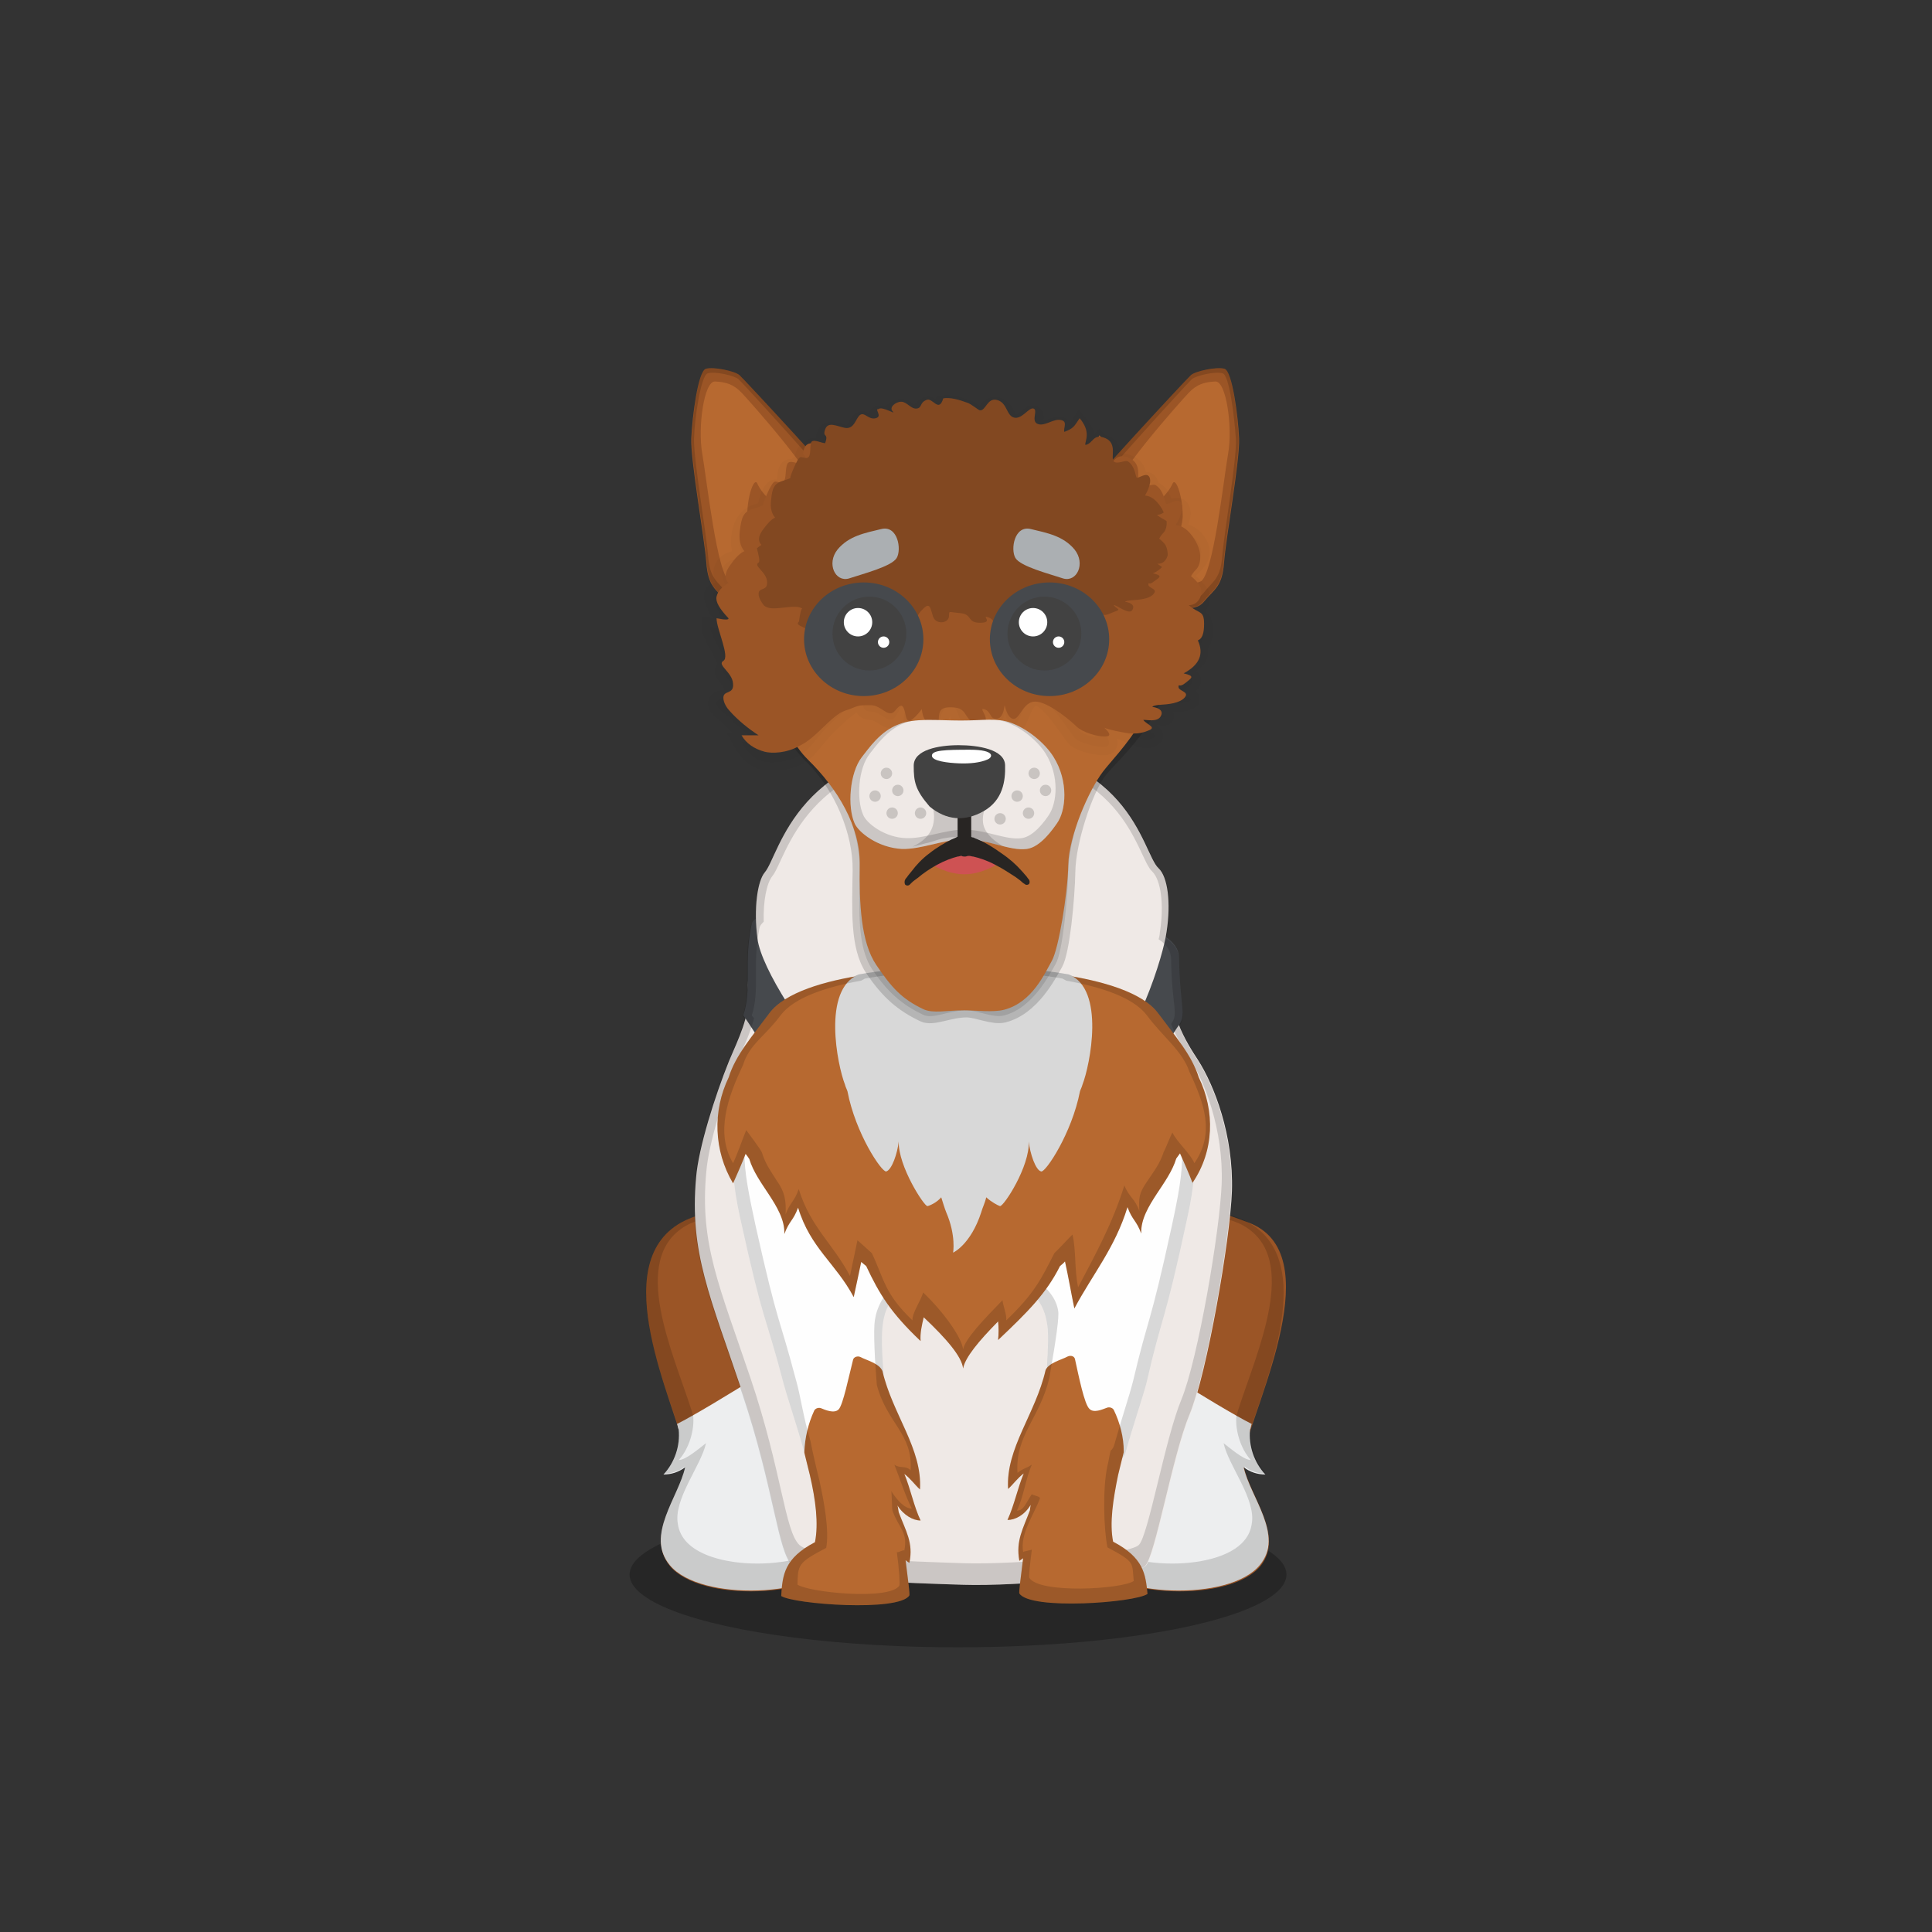 ﻿<?xml version="1.0" encoding="utf-8"?><!DOCTYPE svg PUBLIC "-//W3C//DTD SVG 1.1//EN" "http://www.w3.org/Graphics/SVG/1.1/DTD/svg11.dtd"><svg x="0" y="0" width="340px" height="340px" viewBox="0, 0, 340, 340" preserveAspectRatio="xMidYMid" font-size="0" id="a" enable-background="new 0 0 340 340" xmlns="http://www.w3.org/2000/svg" xmlns:xlink="http://www.w3.org/1999/xlink" xmlns:xml="http://www.w3.org/XML/1998/namespace" version="1.1"><rect x="0" y="0" width="340" height="340" fill="#333333" stroke="none"/><g id="b" fill="#000"><g id="c"><g transform="translate(0, 0) translate(0, 224)" id="d"><ellipse cx="168.6" cy="53.1" rx="57.8" ry="12.8" fill-opacity="0.25" id="e" /></g><g id="f"><g transform="translate(112.2, 105.3) translate(22, 133)" id="g" /><g transform="translate(121.7, 275.3) scale(1.412) translate(-121.7, -275.3) translate(104.5, 105.9) translate(11, 124)" id="h"><path d="M5.5 31.6 C4 25 -4.5 8.1 4.9 2.8 C11.3 -0.8 29.6 0.5 37.7 7.3 C45.8 14.2 46.2 40.5 24.1 25 C20 22.1 30.1 37 24.8 45 C21.8 49.6 7.3 50.2 3.5 45.6 C-0.1 41.2 6.3 35.3 5.5 31.6 z" id="i" fill="#9B5526" /><path d="M5.4 33.3 C4.6 33.9 3.7 34.2 2.7 34.2 C4.1 32.7 4.8 30.6 4.6 28.6 C4.5 28.4 4.5 28.2 4.4 27.9 C8.2 26 22.2 17.3 25.8 14.2 C25.8 17.2 29.4 22.5 28.2 26.7 C26.7 31.5 30 36.9 24.8 44.9 C21.8 49.5 7.3 50.1 3.5 45.5 C0.4 41.8 4.6 37 5.4 33.3 z" id="j" fill="#EDEEEF" /><path d="M4.9 2.8 C11.3 -0.8 29.6 0.5 37.7 7.3 C45.3 13.8 46.1 37.3 28 27.4 C27.1 31.8 29.5 36.8 25.4 43.8 C25.2 44.2 25 44.6 24.8 44.9 C21.8 49.5 7.3 50.1 3.5 45.5 C2.9 44.8 2.6 44.1 2.5 43.3 C1.8 40 4.8 36.2 5.4 33.2 C4.6 33.8 3.7 34.1 2.7 34.1 C4.1 32.6 4.8 30.5 4.6 28.5 C4.5 28.3 4.5 28.1 4.4 27.8 C1.8 20.1 -3.1 7.3 4.9 2.8 z M5.5 3.2 C-1.6 7.3 3.9 19 6.2 26.2 C6.3 26.5 6.3 26.7 6.4 26.8 C6.6 28.6 5.9 31 4.6 32.4 C5.5 32.4 7.2 30.9 8 30.3 C7.4 33.1 3.9 37.3 4.5 40.4 C4.6 41.1 4.9 41.8 5.4 42.4 C8.8 46.6 21.7 46.1 24.4 41.8 C24.6 41.5 24.8 41.1 25 40.8 C28.6 34.3 25.9 29.2 26.7 25.2 C42.9 34.2 44.1 14.1 37.4 8.2 C30.2 2 11.2 -0.1 5.5 3.2 z" opacity="0.15" id="k" /></g><g transform="translate(218.3, 275.3) scale(1.412) translate(-218.3, -275.3) translate(116.2, 105.9) translate(86, 148) scale(-1, 1) translate(-86, -148) translate(64, 123)" id="l"><path d="M5.5 32.6 C4 26 -5.2 7.6 4.9 3.8 C30.4 -6.1 41.7 9.9 43.4 18.9 C45.8 31.2 30.5 28 24 26 C19.2 24.5 30 38 24.7 46 C21.7 50.6 7.2 51.2 3.4 46.6 C-0.1 42.2 6.3 36.3 5.5 32.6 z" id="m" fill="#9B5526" /><path d="M5.5 34.3 C4.7 34.9 3.8 35.2 2.8 35.2 C4.2 33.7 4.9 31.6 4.7 29.6 C4.6 29.4 4.6 29.2 4.5 28.9 C8.3 27 22.3 18.3 25.9 15.2 C25.9 18.2 25.3 21.7 24.1 25.9 C22.6 30.7 30.1 37.9 24.8 45.9 C21.8 50.5 7.3 51.1 3.5 46.5 C0.4 42.8 4.7 38 5.5 34.3 z" id="n" fill="#EDEEEF" /><path d="M4.9 3.8 C11.3 0.2 29.6 1.5 37.7 8.3 C45.3 14.8 46.1 38.3 28 28.4 C27.1 32.8 29.5 37.8 25.4 44.8 C25.2 45.2 25 45.6 24.8 45.9 C21.8 50.5 7.3 51.1 3.5 46.5 C2.9 45.8 2.6 45.1 2.5 44.3 C1.8 41 4.8 37.2 5.4 34.2 C4.6 34.8 3.7 35.1 2.7 35.1 C4.1 33.6 4.8 31.5 4.6 29.5 C4.5 29.3 4.5 29.1 4.4 28.8 C1.8 21.1 -3.1 8.3 4.9 3.8 z M5.5 4.2 C-1.6 8.3 3.9 20 6.2 27.2 C6.3 27.5 6.3 27.7 6.4 27.8 C6.6 29.6 5.9 32 4.6 33.4 C5.5 33.4 7.2 31.9 8 31.3 C7.4 34.1 3.9 38.3 4.5 41.4 C4.6 42.1 4.9 42.8 5.4 43.4 C8.8 47.6 21.7 47.1 24.4 42.8 C24.6 42.5 24.8 42.1 25 41.8 C28.6 35.3 25.9 30.2 26.7 26.2 C42.9 35.2 44.1 15.1 37.4 9.2 C30.2 3 11.2 0.9 5.5 4.2 z" opacity="0.15" id="o" /></g><g transform="translate(98, 60.6) translate(25, 71)" id="p"><g id="q"><path d="M69.5 24.8 C69.5 41 72.2 39.3 73.9 43.9 C75.6 48.5 82.5 57.5 83.8 70.3 C85.1 83.1 84.4 97 80.4 108.7 C76.4 120.4 79.3 141.6 69.6 144.3 C69.3 144.4 37.7 147.4 26 144.3 C13.8 141.1 19.8 128.1 14.4 110.8 C9 93.5 8.1 84.8 8.4 70.4 C8.7 56 18.7 48.8 20.5 43.9 C22.3 39 24.6 37.2 24.6 24.8 C24.6 12.4 32.6 5.4 50.1 5.9 C55.4 5.9 69.5 8.4 69.5 24.8 z" id="r" fill="#453D37" /><g id="s"><path d="M8.7 40.5 C8.6 41.2 8.6 42.1 8.7 43.4 C8.9 47.3 7 51.1 5.3 55.1 C2.8 61.3 -0.1 70.5 -0.5 75.6 C-1.7 88.9 2 96.6 7.7 113.6 C13.4 130.6 13.9 141.5 16.6 144 C19.3 146.5 37.2 147 46.6 147.3 C56 147.6 76.8 145.7 78.6 144 C80.4 142.3 83.4 124.7 86.4 117.4 C89.4 110.1 93.5 86.6 93.8 78 C94.1 68.2 90.7 59.4 87.8 54.9 C86.1 52.3 81.6 45.5 84 40 C84.2 38.6 59.2 38.8 8.7 40.5 z" id="t" fill="#EFE9E6" /><path d="M9.3 30.9 C7.8 37.9 9.4 42.3 7.8 47.1 C9.2 48.8 16.3 61 21.5 66.4 C26.2 71.1 33 77.2 37.6 80.6 C42.2 84 44.6 86.3 46.9 86.4 C49.2 86.5 56.7 80.6 59.8 78.4 C62.8 76.1 69.6 70.5 75.4 62.4 C80.6 55.2 83.7 49.8 84.4 48.9 C85.9 46.9 84.6 45.8 84.5 37 C84.4 29.2 61.8 29.3 51.2 29.5 C40.6 29.7 12.2 25.2 9.3 30.9 z" id="u" fill="#46494D" /><path d="M11.6 21.9 C10.3 23.4 9.6 28.3 10.3 33.6 C11 38.9 18.6 50.6 25.6 58.1 C32.6 65.6 44.2 74.4 47.4 74.5 C49.9 74.6 60.4 67.3 68.8 59.7 C77.2 52.1 81.8 36.2 82.3 32.4 C83.1 27.2 82.5 22.7 80.9 21.2 C77.9 18.5 76.2 -0.6 46.5 -0.6 C17.2 -0.6 14.2 18.9 11.6 21.9 z" id="v" fill="#EFE9E6" /></g><path d="M10 30 C9.9 26.2 10.6 22.9 11.6 21.8 C14.2 18.8 17.3 -0.7 46.7 -0.7 C76.3 -0.6 78 18.5 81 21.2 C82.6 22.7 83.2 27.2 82.4 32.4 C82.4 32.7 82.3 33.1 82.2 33.5 C83.6 34.5 84.5 35.7 84.5 37.2 C84.6 45.9 85.9 47.1 84.5 49 C85.5 51.5 86.9 53.7 87.7 54.9 C90.6 59.4 94 68.2 93.7 78 C93.4 86.7 89.3 110.2 86.3 117.4 C83.3 124.6 80.3 142.3 78.5 144 C76.7 145.7 55.9 147.6 46.5 147.3 C37.1 147 19.2 146.5 16.5 144 C13.8 141.5 13.3 130.6 7.6 113.6 C1.9 96.6 -1.8 89 -0.6 75.6 C-0.2 70.5 2.7 61.3 5.2 55.1 C6.3 52.6 7.4 50.1 8.1 47.7 C7.9 47.5 7.8 47.3 7.7 47.2 C9.3 42.3 7.7 37.9 9.2 31 C9.5 30.6 9.7 30.3 10 30 z M11.4 30.6 C11.1 30.9 10.9 31.1 10.7 31.5 C9.3 38.2 10.8 42.5 9.3 47.1 C9.4 47.2 9.5 47.4 9.7 47.6 C9.1 50 8 52.4 6.9 54.8 C4.5 60.8 1.7 69.6 1.3 74.6 C0.1 87.3 3.6 94.7 9.1 111 C14.6 127.3 15.1 137.9 17.7 140.3 C20.3 142.7 37.5 143.2 46.6 143.5 C55.7 143.8 75.7 142 77.4 140.3 C79.1 138.7 82 121.7 84.9 114.7 C87.8 107.7 91.7 85 92 76.6 C92.3 67.2 89 58.7 86.2 54.3 C85.4 53.1 84.1 51.1 83.1 48.6 C84.5 46.7 83.2 45.6 83.1 37.2 C83.1 35.8 82.3 34.6 80.9 33.7 C81 33.3 81.1 32.9 81.1 32.6 C81.9 27.6 81.3 23.3 79.8 21.8 C76.9 19.3 75.3 0.9 46.7 0.9 C18.4 0.9 15.4 19.7 12.9 22.6 C11.9 23.9 11.3 27 11.4 30.6 z" opacity="0.15" id="w" /></g></g><g fill-rule="evenOdd" transform="translate(125.38, 170.12) scale(1.1, 0.91) translate(-129.4, -172) translate(102.6, 85.8) translate(67, 148) scale(-1, 1) translate(-67, -148) translate(27, 86)" id="x"><g id="y"><path d="M4.2 48.6 C1.9 35.9 3.3 31.3 7.6 21.8 C17.6 33.1 28.5 36.5 40.5 38.4 C50 37 61.7 33.9 72.4 21.8 C76.7 31.3 78.1 35.9 75.8 48.6 C71.9 70.1 71.8 67 68.8 80.9 C68.1 84 66.7 88.9 65.5 94.1 C64.1 100.2 51.8 95.1 52.8 79.4 C53.1 74.8 53.2 71 52.9 69 C52.1 62.5 47.9 60.6 39.8 56.8 C31.8 60.6 27.6 62.5 26.7 69 C26.4 71 26.5 74.8 26.8 79.4 C27.8 95.1 15.5 100.2 14.1 94.1 C12.9 88.9 11.5 84 10.8 80.9 C8.2 67.1 8 70.1 4.2 48.6 z" id="z" fill="#FEFEFE" /><path d="M16.1 111.4 C16.7 107.8 16.1 103.2 15.3 98.5 C15 97 14.7 95.6 14.4 94.1 C14.4 94 14.4 94 14.4 93.9 C14.4 91.2 15 88.4 16 85.9 C16.2 85.5 16.7 85.3 17.1 85.5 C17.8 85.8 19.2 86.6 19.9 85.7 C20.7 84.8 21.6 79.4 22.2 76.1 C22.3 75.5 22.9 75.3 23.4 75.6 C24.3 76.2 26.4 76.8 26.9 78.2 C28.5 86.7 33.3 93.3 32.9 101.2 C32 100.2 31.4 99.1 30.4 98.2 C31.4 101.1 31.9 104.3 33 107.2 C31.8 107.2 30.3 106.3 29.3 104.3 C29.3 104.6 29.4 104.9 29.4 105.3 C30.5 108.9 31.7 111.2 31.1 115.1 C30.9 114.9 30.7 114.8 30.5 114.6 C30.9 118.6 31.2 121.2 31.1 121.4 C29.4 124.7 12.6 123.2 10.6 121.5 C10.9 117.7 11.2 114.5 16.1 111.4 z" id="a1" fill="#B76930" /><path d="M50.6 104.4 C49.6 106.3 48.1 107.3 46.9 107.3 C48 104.5 48.5 101.2 49.5 98.3 C48.5 99.2 47.9 100.3 47 101.3 C46.6 93.4 51.4 86.8 53 78.4 C53.5 76.9 55.6 76.3 56.5 75.7 C57 75.4 57.6 75.7 57.7 76.2 C58.4 79.5 59.3 84.9 60 85.8 C60.7 86.7 62.2 85.9 62.8 85.6 C63.2 85.4 63.7 85.6 63.9 86 C64.9 88.6 65.4 91.3 65.5 94 C65.5 94.1 65.5 94.1 65.5 94.2 C65.2 95.7 64.9 97.1 64.6 98.6 C63.7 103.3 63.2 107.9 63.8 111.5 C68.7 114.6 69 117.8 69.2 121.9 C67.2 123.5 50.4 125 48.7 121.8 C48.6 121.5 48.9 118.9 49.3 115 C49.1 115.2 48.9 115.3 48.7 115.5 C48 111.6 49.3 109.3 50.4 105.7 C50.5 105.1 50.5 104.8 50.6 104.4 z" id="b1" fill="#B76930" /><path d="M14.1 94.1 C12.9 88.9 11.5 84 10.8 80.9 C8.2 67.1 8 70.1 4.2 48.6 C1.9 35.9 3.3 31.3 7.6 21.8 C17.6 33.1 28.5 36.5 40.5 38.4 C50 37 61.7 33.9 72.4 21.8 C76.7 31.3 78.1 35.9 75.8 48.6 C71.9 70.1 71.8 67 68.8 80.9 C68.1 84 66.7 88.9 65.5 94.1 C65.2 95.7 64.9 97.1 64.6 98.6 C63.7 103.3 63.2 107.9 63.8 111.5 C68.7 114.6 69 117.8 69.2 121.9 C67.2 123.5 50.4 125 48.7 121.8 C48.6 121.5 48.9 118.9 49.3 115 C49.1 115.2 48.9 115.3 48.7 115.5 C48 111.6 49.3 109.3 50.4 105.7 C50.5 105.1 50.5 104.8 50.6 104.4 C49.6 106.3 48.1 107.3 46.9 107.3 C48 104.5 48.5 101.2 49.5 98.3 C48.5 99.2 47.9 100.3 47 101.3 C46.6 93.7 51 87.3 52.8 79.4 C53.1 74.8 53.2 71 52.9 69 C52.1 62.5 47.9 60.6 39.8 56.8 C31.8 60.6 27.6 62.5 26.7 69 C26.4 70.8 26.5 73.9 26.7 77.8 C26.8 77.9 26.8 78.1 26.9 78.2 C28.5 86.7 33.3 93.3 32.9 101.2 C32 100.2 31.4 99.1 30.4 98.2 C31.4 101.1 31.9 104.3 33 107.2 C31.8 107.2 30.3 106.3 29.3 104.3 C29.3 104.6 29.4 104.9 29.4 105.3 C30.5 108.9 31.7 111.2 31.1 115.1 C30.9 114.9 30.7 114.8 30.5 114.6 C30.9 118.6 31.2 121.2 31.1 121.4 C29.4 124.7 12.6 123.2 10.6 121.5 C10.9 117.7 11.2 114.5 16.1 111.4 C16.7 107.8 16.1 103.2 15.3 98.5 C15.1 97.4 14.9 96.4 14.7 95.4 C14.4 95 14.2 94.6 14.1 94.1 z M15.9 92.6 C16 93.1 16.2 93.5 16.5 93.8 C16.7 94.8 16.8 95.7 17 96.7 C17.8 101 17.6 109.1 17 112.5 C12.5 115.4 13.1 115.4 12.8 119 C14.7 120.6 27.9 121.5 29.5 118.4 C29.6 118.2 29.5 116.7 29.1 112.9 C29.3 113.1 30.3 113.2 30.5 113.4 C31 109.8 28.8 106.3 27.8 103 C27.8 102.6 29.1 102.4 29.1 102.2 C30.1 104 30.4 105.4 31.5 105.4 C30.4 102.7 30.1 99.2 29.1 96.5 C30.1 97.3 30.5 97.2 31.4 98.1 C31.8 90.8 27.8 87.5 26.3 79.7 C25.2 72.1 24.7 67.8 24.9 66.7 C25.7 60.7 33.1 57.4 40.5 53.9 C48.1 57.4 53.5 62.5 54.2 68.5 C54.5 70.4 54.2 76.8 53.9 81.1 C52.3 88.5 48.1 90.5 48.5 97.6 C49.3 96.6 50.2 97.3 51.1 96.5 C50.2 99.2 49.4 102.4 48.3 105 C49.5 105 50.7 103.3 51.6 101.6 C51.5 101.9 51.5 104.9 51.4 105.4 C50.4 108.8 48.9 109.5 49.5 113.1 C49.7 112.9 50.5 113.6 50.7 113.4 C50.3 117 50.2 119.6 50.3 119.9 C51.9 122.8 64.8 121.2 66.6 119.7 C66.5 115.9 66.6 115.5 62 112.6 C61.5 109.3 62.3 103.9 63.1 99.5 C63.4 98.1 64.3 93.5 64.5 92 C65.7 87.2 66.1 83.2 66.8 80.3 C69.6 67.4 69.6 70.3 73.3 50.3 C75.4 38.5 76.3 33 72.3 24.2 C62.3 35.4 49.3 39.5 40.5 40.8 C29.3 39.1 17.3 34.7 8 24.2 C4 33 4.6 38.5 6.7 50.3 C10.3 70.3 10.4 67.5 12.9 80.3 C13.5 83.2 14.8 87.8 15.9 92.6 z" opacity="0.15" id="c1" /><path d="M2.4 21.6 C3.5 17.3 6.2 13.6 8.9 9.2 C13.9 1.1 34.4 0.4 40 0.4 C45.6 0.4 66.1 1.1 71.1 9.2 C73.8 13.6 76.5 17.3 77.6 21.6 C80.2 28.1 80 35.8 76.9 42.1 C76.2 40.2 75.5 38.3 74.9 36.4 C74.7 36.7 74.5 37 74.3 37.4 C73.7 39.8 72.4 42 71.2 44.2 C69.9 46.6 68.6 49.2 68.7 51.9 C67.9 49.3 67.3 49.4 66.5 46.8 C64.5 54.7 60.5 57.5 57.6 64.1 C57 60.6 56.9 60.3 56.4 57.3 C56.1 57.6 55.9 57.8 55.6 58.1 C53.5 63.5 51.7 67.1 46.9 72.6 C47 71.1 46.7 69.5 46.4 68 C42.8 72.1 40.3 75.6 40.1 77.9 C39.8 75.8 37.6 72.6 34.5 68.8 C34.4 70 34.4 71.2 34.5 72.4 C29.7 66.9 26.8 63.4 24.6 58.1 C24.3 57.8 24 57.5 23.8 57.2 C23.2 60.5 22.9 62.8 22.3 66.3 C19.4 59.7 15.8 54.6 13.8 46.7 C13 49.3 12.4 49.2 11.6 51.8 C11.7 49.1 10.4 46.5 9.1 44.1 C7.9 41.9 6.6 39.7 6 37.3 C5.8 37 5.6 36.6 5.4 36.3 C4.7 38.2 4 40.1 3.4 42 C-0.1 35.8 -0.2 28.1 2.4 21.6 z" id="d1" fill="#B76930" /><path d="M23.2 1.7 C30 0.2 37 0.4 40 0.4 C43 0.4 50 0.2 56.8 1.7 C62.7 4.6 60.2 19.3 59 23 C58.9 23.5 58.7 23.9 58.6 24.3 C57.3 32.5 53.1 40 52.4 39.8 C51.5 39.5 50.6 36.3 50.4 34 C50.5 38.8 46.3 46.6 45.8 46.5 C45.4 46.4 44.3 45.8 43.6 44.8 C43.3 45.9 43.1 46.8 42.8 47.7 C41.2 52.2 41.7 55.5 41.7 55.5 C41.7 55.5 38.9 54 37.2 47.7 C37 46.8 36.6 45.9 36.4 44.8 C35.6 45.7 34.5 46.4 34.2 46.5 C33.6 46.6 29.4 38.8 29.6 34 C29.4 36.3 28.5 39.6 27.6 39.8 C26.9 40 22.7 32.4 21.4 24.3 C21.3 23.9 21.1 23.5 21 23 C19.8 19.3 17.3 4.5 23.2 1.7 z" id="e1" fill="#D8D8D8" /><path d="M22.5 2.1 C22.7 1.9 23 1.8 23.2 1.7 C30 0.2 37 0.4 40 0.4 C43 0.4 50 0.2 56.8 1.7 C57 1.8 57.3 1.9 57.5 2.1 C63.3 3.3 68.8 5.5 71.1 9.2 C73.8 13.6 76.5 17.3 77.6 21.6 C80.2 28.1 80 35.8 76.9 42.1 C76.2 40.2 75.5 38.3 74.9 36.4 C74.7 36.7 74.5 37 74.3 37.4 C73.7 39.8 72.4 42 71.2 44.2 C69.9 46.6 68.6 49.2 68.7 51.9 C67.9 49.3 67.3 49.4 66.5 46.8 C64.5 54.7 60.5 57.5 57.6 64.1 C57 60.6 56.9 60.3 56.4 57.3 L55.6 58.1 C53.5 63.5 51.7 67.1 46.9 72.6 C47 71.1 46.7 69.5 46.4 68 C42.8 72.1 40.3 75.6 40.1 77.9 C39.8 75.8 37.6 72.6 34.5 68.8 C34.4 70 34.4 71.2 34.5 72.4 C29.7 66.9 26.8 63.4 24.6 58.1 C24.3 57.8 24 57.5 23.8 57.2 C23.2 60.5 22.9 62.8 22.3 66.3 C19.4 59.7 15.8 54.6 13.8 46.7 C13 49.3 12.4 49.2 11.6 51.8 C11.7 49.1 10.4 46.5 9.1 44.1 C7.9 41.9 6.6 39.7 6 37.3 C5.8 37 5.6 36.6 5.4 36.3 C4.7 38.2 4 40.1 3.4 42 C-0.1 35.8 -0.2 28.1 2.4 21.6 C3.5 17.3 6.2 13.6 8.9 9.2 C11.2 5.5 16.7 3.4 22.5 2.1 z M23.6 2.9 C18.1 4.1 12.9 6.1 10.7 9.6 C8.2 13.7 5 16.5 3.9 20.5 C1.5 26.7 -0.2 32.4 3.1 38.2 C3.7 36.4 5.9 34.1 6.6 32.3 C6.8 32.5 7.8 35.7 8 36 C8.6 38.3 9.6 39.8 10.7 41.8 C12 44.1 12 44.9 11.9 47.5 C12.6 45 13.5 44.9 14.3 42.5 C16.2 49.9 19 56 21.7 62.2 C22.3 58.9 22 55.1 22.6 52 C22.8 52.2 25.2 55.3 25.5 55.6 C27.6 60.6 28.7 63.4 33.2 68.6 C33.1 67.5 33.7 65.8 33.8 64.7 C36.7 68.3 39.8 72.2 40.1 74.2 C40.3 72 43.1 67.1 46.5 63.2 C46.8 64.7 48.3 67.2 48.2 68.6 C52.7 63.4 52.7 60.7 54.7 55.6 L57 53.1 C57.5 55.9 57.6 56.7 58.2 60 C60.9 53.8 64.5 50.6 66.4 43.2 C67.1 45.7 67.7 45.6 68.5 48.1 C68.4 45.5 68.6 43.8 69.9 41.6 C71 39.5 71.7 38.4 72.3 36.1 C72.4 35.7 74.6 32.1 74.8 31.8 C75.4 33.6 76.2 36.4 76.9 38.2 C79.8 32.3 77.7 25.3 75.3 19.2 C74.3 15.2 71.8 13.7 69.3 9.6 C67.1 6.1 61.9 4.1 56.4 2.9 C56.2 2.8 56 2.6 55.8 2.5 C49.4 1.1 42.7 1 39.9 1 C37.1 1 30.6 1.1 24.2 2.5 C24 2.6 23.8 2.8 23.6 2.9 z" opacity="0.15" id="f1" /></g></g></g><g id="g1"><g transform="translate(140.7, 97.7) scale(0.8) translate(-140.7, -110.7) translate(93.1, 69.6) translate(23, 0)" id="h1"><g transform="translate(18.796, 27.5) scale(-1, 1) translate(-18.796, -27.5) translate(0.796, 0)" id="i1"><path d="M6.1 38.9 C10.1 42.5 15.4 46.7 17.9 49.8 C20.7 53.3 26 54.1 28.3 51.3 C30.6 48.5 32.3 48.1 32.7 42.7 C33.1 37.3 36.2 20.2 36 15.4 C35.8 10.6 34.5 0.6 32.8 0.1 C31.1 -0.4 26.4 0.6 25.4 1.5 C24.4 2.4 2.2 26.3 1.3 28.2 C0.3 30.1 2.1 35.2 6.1 38.9 z" id="j1" fill="#9B5526" /><path d="M6.1 38.9 C2.1 35.2 0.3 30.1 1.3 28.2 C2.2 26.3 24.4 2.4 25.4 1.5 C26.4 0.6 31.1 -0.4 32.8 0.1 C34.5 0.6 35.7 10.6 35.9 15.3 C36.1 20 33 37.3 32.6 42.7 C32.2 48.1 30.5 48.5 28.2 51.3 C25.9 54.1 20.6 53.3 17.8 49.8 C15.4 46.7 10.1 42.5 6.1 38.9 z M7.7 37.7 C11.4 41.1 16.3 45.1 18.6 48 C21.2 51.3 26.1 52.1 28.2 49.4 C30.3 46.7 31.9 46.4 32.3 41.3 C32.7 36.2 35.5 20.1 35.4 15.6 C35.3 11.1 33.9 1.6 32.4 1.1 C30.8 0.6 26.5 1.6 25.6 2.4 C24.7 3.2 4.1 25.8 3.3 27.6 C2.3 29.4 4 34.2 7.7 37.7 z" opacity="0.15" id="k1" /><path d="M8.1 28.2 C7.5 24.8 23.1 7.3 24.9 5.4 C26.7 3.5 28.4 3 30.8 2.9 C33.2 2.8 34.6 13 33.6 18.7 C32.6 24.4 30.3 45.7 27.5 46.9 C24.7 48.1 23.9 45.6 16.5 36.4 C13.2 32.2 8.8 31.5 8.1 28.2 z" id="l1" fill="#B76930" /><path d="M12.2 34 C17.3 30.7 20.4 27.8 21.5 25.3 C22.1 24 23.6 27.6 23.7 32.2 C23.8 34.2 22.7 37.6 20.4 42.4 L12.2 34 z" id="m1" fill="#9B5526" /></g></g><g transform="translate(198.7, 97.7) scale(0.8) translate(-198.7, -110.7) translate(103.8, 69.6) translate(102.4, 27) scale(-1, 1) translate(-102.4, -27) translate(83.4, 0)" id="n1"><g transform="translate(18.704, 27) scale(-1, 1) translate(-18.704, -27) translate(0.204, 0)" id="o1"><path d="M4.4 39.1 C8.4 42.7 13.1 47.2 16.8 49.8 C20.4 52.4 24.9 54.1 27.2 51.3 C29.5 48.5 31.2 48.1 31.6 42.7 C32 37.3 35.1 20.2 34.9 15.4 C34.7 10.6 33.4 0.6 31.7 0.1 C30 -0.4 25.3 0.6 24.3 1.5 C23.3 2.4 1.1 26.3 0.2 28.2 C-0.8 30.1 0.4 35.4 4.4 39.1 z" id="p1" fill="#9B5526" /><path d="M4.4 39.1 C0.4 35.4 -0.8 30.1 0.2 28.2 C1.1 26.3 23.3 2.4 24.3 1.5 C25.3 0.6 30 -0.4 31.7 0.1 C33.4 0.6 34.6 10.6 34.8 15.3 C35 20 31.9 37.2 31.5 42.6 C31.1 48 29.4 48.4 27.1 51.2 C24.8 54 20.3 52.3 16.7 49.7 C13 47.2 8.4 42.7 4.4 39.1 z M6.1 37.9 C9.8 41.3 14.1 45.5 17.5 48 C20.8 50.5 25 52.1 27.1 49.4 C29.2 46.7 30.8 46.4 31.2 41.3 C31.6 36.2 34.4 20.1 34.2 15.6 C33.9 11 32.8 1.6 31.3 1.1 C29.7 0.6 25.4 1.6 24.5 2.4 C23.5 3.3 3 25.8 2.2 27.6 C1.3 29.4 2.4 34.4 6.1 37.9 z" opacity="0.15" id="q1" /><path d="M7 28.2 C6.4 24.8 22 7.3 23.8 5.4 C25.6 3.5 27.3 3 29.7 2.9 C32.1 2.8 33.5 13 32.5 18.7 C31.5 24.4 29.2 45.7 26.4 46.9 C23.6 48.1 22.8 45.6 15.4 36.4 C12 32.2 7.7 31.5 7 28.2 z" id="r1" fill="#B76930" /><path d="M11 34 C16.1 30.7 19.2 27.8 20.3 25.3 C20.9 24 22.4 27.6 22.5 32.2 C22.6 34.2 21.5 37.6 19.2 42.4 L11 34 z" id="s1" fill="#9B5526" /></g></g><g transform="translate(96.6, 69.6) translate(28, 0)" id="t1"><g id="u1"><g opacity="0.4" transform="translate(11, 12)" id="v1"><path d="M0 27.6 C0 38.8 2 46.5 7.2 51.6 C12.4 56.7 15.8 64.8 15.7 71.6 C15.6 78.4 15.2 85 17.9 89 C20.6 93 23.1 95.2 26.9 97 C28.6 97.8 31.4 96.2 34.5 96.2 C36.4 96.2 39.2 97.6 41.1 97.1 C46.1 95.8 49 90.1 50.2 88 C51.4 85.9 52.3 76.7 52.4 71.6 C52.5 66.5 55.4 57.5 57.9 54.2 C60.4 50.9 70 43.6 70 30.2 C70 16.8 58.1 0 33.8 0.3 C9.5 0.6 0 16.4 0 27.6 z" stroke="#000000" stroke-width="2.5" opacity="0.4" id="w1" /></g><g transform="translate(11, 11)" id="x1"><path d="M0 27.6 C0 38.8 1.4 48 6.6 53.1 C11.8 58.2 15.8 64.8 15.7 71.6 C15.6 78.4 15.9 85.2 18.6 89.2 C21.3 93.2 23.1 95.2 26.9 97 C28.6 97.8 31 97.2 34.1 97.2 C36 97.2 39.2 97.6 41.1 97.1 C46.1 95.8 48.3 90.6 49.5 88.5 C50.7 86.4 52.3 76.7 52.4 71.6 C52.5 66.5 56 58.5 58.5 55.2 C61 51.9 70 43.6 70 30.2 C70 16.8 58.1 0 33.8 0.3 C9.5 0.6 0 16.4 0 27.6 z" id="y1" fill="#B76930" /></g><g id="z1"><g opacity="0.15" transform="translate(0, 1)" id="a2"><path d="M13.2 15 C13.3 15 13.4 14.9 13.4 14.9 C13.7 14.3 13.6 13 13.9 12.2 C14.1 11.5 14.8 11.6 15.5 11.9 C15.6 11.8 15.6 11.7 15.7 11.5 C16.3 10.5 16.4 10.9 17.1 11 C17 10.4 16.4 10.6 16.9 9.4 C17.1 8.7 17.6 8.5 18.1 8.4 C18.3 7.5 19.7 8.3 20.6 8.4 C21.3 6.5 20.1 7.5 20.6 6 C21.1 4.5 22.6 5.4 24.1 5.7 C25.8 6 26 3.9 26.8 3.4 C27.6 2.9 28.2 4.3 29.5 4 C30.8 3.7 29.2 2.3 30 2.4 C30.6 1.8 33.2 3.5 32.5 2.8 C31.8 2.1 33 1.1 34 1.1 C35 1.1 35.7 2.4 36.7 2.3 C37.7 2.2 37.2 1.3 38.4 0.8 C39.5 0.2 40.6 3.2 41.4 0.5 C42.6 0.3 44.1 0.7 45.7 1.3 C46.3 1.5 47.5 2.5 47.8 2.6 C48.9 2.8 49.1 0.3 50.9 0.8 C52.7 1.3 52.5 3.6 53.9 3.9 C55.3 4.2 56.5 2 57.3 2.3 C58.1 2.6 56.8 4.5 58 5 C59.2 5.5 60.7 4.1 62 4.3 C63.4 4.5 62.5 5.7 62.7 6.4 C64.3 5.8 64.4 5.5 65.4 4 C67.5 6.5 66.3 8 66.4 8.7 C67.5 8.5 67.7 7.4 68.7 7.3 C68.8 7.2 68.8 7.1 68.9 7 C69 7.1 69 7.2 69.1 7.3 C69.3 7.3 69.6 7.4 69.9 7.5 C72 8.4 70.9 10.8 71.3 11.5 C71.9 10.9 72.5 10.3 74.1 11 C75.8 11.7 75.7 13.3 75.7 14.4 C76.2 14.2 77.3 13.5 77.7 14.4 C77.9 14.8 77.8 15.3 77.7 15.8 C78.2 15.7 78.6 15.6 78.8 15.8 C80.2 16.7 80.3 18.5 80.6 19 C80.9 19.5 82.7 17.7 83.3 19 C83.9 20.3 82.3 22.8 82.3 22.8 C83.5 22.9 85.2 23.2 86.2 24.8 C87.7 27.1 85.9 28.5 85.2 29.3 C84.5 30 83.3 30.5 83.3 30.5 C84.3 31.3 86.6 33.4 86.8 34.1 C87 35.2 86.3 36.9 84.6 36.9 C86.4 38.5 87.3 37.7 87.3 40.2 C87.3 41.8 87 42.8 86.2 43.1 C87.3 45.5 85.1 46.2 82.3 47.7 C84.4 48.2 86.8 48.8 84 50.6 C81.2 52.4 82.8 50.6 82.8 51.3 C82.8 52 86.9 52.2 84 53 C81.1 53.8 79.5 51.9 77.7 52 C75.9 52.1 78.2 54.8 78.2 54.8 C79.6 55 82 55.8 79.3 55.5 C76.6 55.2 77 57 76.6 57.1 C77.3 58 79.7 58.8 78 59.4 C76.3 60.1 73.4 58 70.7 57.4 C68 56.8 69.3 58.1 69.3 58.1 C70.8 59.3 70.9 60.8 69.9 60.8 C68.4 60.9 65.5 60.2 64.6 59.3 C63.7 58.4 60.3 52.5 57.9 52.1 C55.5 51.7 55 56.8 53.9 57 C53.2 57.1 52.6 56.3 52.2 54.6 C52 56.2 51.7 56.5 50.9 56.5 C49.7 56.5 49.9 55.7 48.6 55.3 C47.3 54.9 48.8 58.3 46.9 58.1 C44.1 58.1 44.8 55.8 43.4 53.9 C41.7 52.5 40.7 55.7 40.6 57.1 C40.5 58.5 38.9 56.6 38.2 54.8 C37.6 53.1 37 55 35.3 56.7 C33.6 58.4 35 53.9 34.7 52.9 C34.4 51.9 34 54.2 32.9 55.6 C31.7 57 30.6 54.6 28.6 54.6 C26.6 54.6 27.9 52.4 26.2 53.1 C25 53.5 23.4 55 21.3 57 C19.2 59 17.8 61.5 16.2 62.3 C13.8 63.7 10.9 63.7 9.7 63.4 C7.8 62.9 6.7 61.4 5.9 60 L8.9 60 C7.2 58.9 5.3 57.4 3.8 55.7 C3.4 55.3 1.5 54.1 1.5 53.2 C1.5 51.8 4.6 52.9 4.4 50.9 C4.3 48.9 1.8 47.7 3 47 C4.2 46.3 0.4 41.6 0.4 39.7 C1.9 40 3.6 39.7 3.5 39.4 C2 37.5 1.2 36 0.8 34.5 C0.5 33 2.4 33.7 3.6 33 C2.9 32.3 1.9 30.3 2.8 29 C3.7 27.7 5.5 27.8 6.4 27.4 C5.7 26.6 5.4 25.4 5.6 23.8 C5.9 21.4 7 20 8.9 19.5 C10.8 18.9 10.2 19 10.2 18.8 C10.2 18.7 10.4 17.2 11.1 16 C11.7 15 11.9 15.3 12.5 15.4 C12.7 15.2 12.9 15.1 13.2 15 z" stroke="#000000" stroke-width="3" opacity="0.15" id="b2" /></g><path d="M21 57.7 C18.9 59.7 17.8 60.8 16.2 61.6 C13.8 63 11.2 63 10 62.7 C8.1 62.2 6.7 61.2 5.9 59.8 C7.7 59.8 8.7 59.8 8.9 59.8 C7.2 58.7 5.3 57.2 3.8 55.5 C3.4 55.1 2.7 54.1 2.7 53.2 C2.7 51.8 4.6 52.7 4.4 50.7 C4.3 48.7 1.5 47.4 2.7 46.7 C3.9 46 1.5 41.1 1.5 39.2 C3 39.5 3.7 39.5 3.6 39.2 C2 37.5 1.3 36.3 1.5 35.4 C1.7 34.5 2.4 33.7 3.6 33 C2.9 32.3 2.9 31.3 3.8 30 C4.7 28.7 5.5 27.8 6.4 27.4 C5.7 26.6 5.4 25.4 5.6 23.8 C5.9 21.4 6.2 20.4 8.1 19.9 C10 19.3 9.7 19.3 9.7 19.1 C9.7 19 10.4 17.1 11.1 15.9 C11.8 14.7 11.9 15.3 12.9 15.3 C13.9 15.3 13.5 13.3 13.9 12.2 C14.2 11.1 15.8 12.1 16.9 12.2 C17.7 10 16.3 11.1 16.9 9.4 C17.5 7.7 19.2 8.6 21 9 C22.8 9.4 22.9 7 23.9 6.4 C24.9 5.8 25.5 7.4 27.1 7.1 C28.7 6.8 26.8 5.1 27.7 5.3 C28.4 4.6 31.5 6.6 30.7 5.8 C29.9 5 31.3 3.9 32.5 3.9 C33.7 3.9 34.4 5.4 35.7 5.3 C36.9 5.2 36.3 4.2 37.6 3.5 C38.9 2.8 40.2 6.3 41.1 3.1 C42.5 2.9 44.3 3.3 46.1 4.1 C46.8 4.4 48.2 5.5 48.5 5.6 C49.8 5.8 50 2.9 52.1 3.6 C54.2 4.3 54 6.7 55.6 7 C57.2 7.3 58.6 4.8 59.6 5.2 C60.6 5.6 58.8 7.6 60.2 8.2 C61.6 8.8 63.3 7.1 64.9 7.3 C66.5 7.5 65.5 8.9 65.8 9.8 C67.6 9.1 67.8 8.8 68.9 7 C71.3 10 70 11.6 70 12.4 C71.6 12.1 71.5 9.9 74.1 11 C76.7 12.1 75.2 15.1 75.9 15.8 C76.6 16.5 78.2 15.4 78.8 15.8 C80.2 16.7 80.3 18.5 80.6 19 C80.9 19.5 82.7 17.7 83.3 19 C83.9 20.3 82.3 22.8 82.3 22.8 C83.5 22.9 84.6 23.7 85.6 25.3 C87.1 27.6 86.7 29.7 86 30.5 C85.3 31.2 85 31.8 85 31.8 C86 32.6 86.6 33.4 86.8 34.1 C87 35.2 86.3 36.9 84.6 36.9 C86.4 38.5 87.3 37.7 87.3 40.2 C87.3 41.8 87 42.8 86.2 43.1 C87.3 45.5 86.5 47.4 83.7 48.9 C85.8 49.4 85.1 49.7 84 50.6 C82.9 51.5 82.8 50.6 82.8 51.3 C82.8 52 84.6 52.1 84 53 C83.4 53.9 81.8 54.3 80 54.4 C78.2 54.5 78.2 54.8 78.2 54.8 C79.6 55 80.1 55.6 79.7 56.4 C79.1 57.6 77 57 76.6 57.1 C77.3 58 79.1 58.4 77.4 59 C75.7 59.7 74.3 59.6 71.6 59 C68.9 58.4 69.3 58.1 69.3 58.1 C70.8 59.3 71 60 70 60 C68.5 60.1 65.8 59.2 64.9 58.3 C64 57.4 60.4 54.3 58 53.9 C55.6 53.5 55 56.7 53.9 56.9 C53.2 57 52.6 56.2 52.2 54.5 C52 56.1 51.5 56.9 50.7 56.9 C49.5 56.9 49.9 55.6 48.6 55.2 C47.3 54.8 50.5 57.6 47.7 57.6 C44.9 57.6 46 55.1 43.3 54.9 C40.7 54.7 40.7 55.6 40.6 57 C40.5 58.4 38.6 58.3 37.9 56.5 C37.3 54.8 38.2 54.8 36.5 56.5 C34.8 58.2 34.9 56.5 34.6 55.5 C34.3 54.5 34 54.1 32.9 55.5 C31.7 56.9 30.6 54.5 28.6 54.5 C26.6 54.5 26.6 54.5 24.9 55.2 C23.7 55.6 23.1 55.7 21 57.7 z" id="c2" fill="#9B5526" /><path d="M8.6 26.9 C8.8 26.7 9.1 26.5 9.4 26.3 C8.8 25.7 8.8 24.8 9.6 23.7 C10.4 22.6 11.1 21.8 11.8 21.5 C11.2 20.8 10.9 19.7 11.1 18.4 C11.3 16.3 11.6 15.5 13.2 15 C14.8 14.5 14.5 14.5 14.5 14.3 C14.5 14.2 15.1 12.6 15.7 11.5 C16.3 10.4 16.4 11 17.3 11 C18.2 11 17.9 9.3 18.1 8.4 C18.3 7.5 19.7 8.3 20.6 8.4 C21.3 6.5 20.1 7.5 20.6 6 C21.1 4.5 22.6 5.4 24.1 5.7 C25.8 6 26 3.9 26.8 3.4 C27.6 2.9 28.2 4.3 29.5 4 C30.8 3.7 29.2 2.3 30 2.4 C30.6 1.8 33.2 3.5 32.5 2.8 C31.8 2.1 33 1.1 34 1.1 C35 1.1 35.7 2.4 36.7 2.3 C37.7 2.2 37.2 1.3 38.4 0.8 C39.5 0.2 40.6 3.2 41.4 0.5 C42.6 0.3 44.1 0.7 45.7 1.3 C46.3 1.5 47.5 2.5 47.8 2.6 C48.9 2.8 49.1 0.3 50.9 0.8 C52.7 1.3 52.5 3.6 53.9 3.9 C55.3 4.2 56.5 2 57.3 2.3 C58.1 2.6 56.8 4.5 58 5 C59.2 5.5 60.7 4.1 62 4.3 C63.4 4.5 62.5 5.7 62.7 6.4 C64.3 5.8 64.4 5.5 65.4 4 C67.5 6.5 66.3 8 66.4 8.7 C67.8 8.5 67.7 6.6 69.9 7.5 C72.1 8.4 70.8 11 71.4 11.6 C72 12.2 73.4 11.3 73.9 11.6 C75.1 12.4 75.2 14 75.4 14.4 C75.6 14.8 77.2 13.3 77.7 14.4 C78.2 15.5 76.9 17.6 76.9 17.6 C78 17.7 78.9 18.4 79.8 19.8 C80 20.1 80.1 20.4 80.2 20.6 C79.9 20.8 79.5 21 79 21 C79.7 21.6 80.3 21.8 80.7 22.1 C80.8 23 80.5 23.8 80.2 24.1 C79.6 24.7 79.4 25.2 79.4 25.2 C79.9 25.6 80.2 25.9 80.5 26.3 C80.8 26.9 80.9 27.5 80.9 28.1 C80.7 28.9 80.1 29.7 79.1 29.6 C79.4 29.9 79.7 30 79.9 30.2 C79.5 30.6 79 31 78.3 31.3 C80.1 31.7 79.5 32 78.5 32.7 C77.6 33.5 77.5 32.7 77.5 33.3 C77.5 33.9 79.1 34 78.5 34.8 C78 35.6 76.6 35.9 75 36 C73.4 36.1 73.4 36.3 73.4 36.3 C74.6 36.5 75.1 37 74.7 37.7 C74.2 38.8 71.7 36.7 71.4 36.9 C72 37.7 72.9 37.6 71.4 38.1 C69.9 38.7 70.2 38.8 67.9 38.3 C65.6 37.8 65.4 37.7 65.4 37.7 C65.4 39.2 65 39.9 64.1 40 C62.9 40.1 61 38.9 60.2 38.2 C59.4 37.5 58.1 38.6 56.1 38.2 C54.1 37.8 55 38.9 54 39 C53.4 39.1 52.8 39.1 52.4 39 C52.2 39.7 51.7 40 51 40 C50 40 50.3 39.3 49.2 39 C48.1 38.7 50.3 40 47.9 40 C45.5 40 46.6 38.5 44.4 38.3 C42.1 38.1 42.5 37.8 42.4 38.9 C42.3 40.1 40.1 40.4 39.6 38.9 C39.1 37.4 39.1 36.2 37.7 37.7 C36.2 39.2 37.1 39.8 36.9 38.9 C36.7 38.1 35.7 37.7 34.7 38.9 C33.7 40.1 32.9 39.9 31.2 39.9 C29.5 39.9 29.2 37.7 27.8 38.2 C26.7 38.7 26.2 37.1 24.4 38.8 C22.6 40.5 22.2 40 20.9 40.7 C18.8 41.8 19.4 41.6 18.4 41.4 C18.1 41.3 16.8 40.9 16.6 40.7 C15.8 40.4 15.6 40.1 16 39.8 C16.2 38.3 16.4 37.5 16.6 37.5 C15.1 36.5 11.1 38.3 9.8 36.9 C9.5 36.5 8.9 35.7 8.9 34.9 C8.9 33.7 10.5 34.5 10.4 32.8 C10.3 31 7.9 30 8.9 29.4 C9.2 29.2 8.9 28.1 8.6 26.9 z" id="d2" fill="#824821" /></g></g></g><g id="e2"><g transform="translate(96.5, 48.6) translate(49, 49)" id="f2"><path d="M4.9 47.3 C3.6 44.4 4 38.4 6.2 35.6 C7.4 34.1 9.4 31.1 12.6 29.9 C15.5 28.7 19.3 29.2 23.6 29.2 C27.7 29.2 29.8 28.7 32.4 29.6 C35.4 30.7 38.4 33.2 39.9 35.6 C42.6 39.9 42.1 45.1 40.5 47.3 C39.8 48.3 37.6 51.5 35.2 51.8 C32.2 52.2 28.5 50.1 24.2 50.1 C20.6 50.1 16.7 51.9 13.2 51.8 C9 51.6 5.6 48.9 4.9 47.3 z" id="g2" fill="#EFE9E6" /><path d="M14.9 29.3 C14.4 29.4 13.9 29.5 13.5 29.7 C10.6 30.9 8.7 33.6 7.6 35 C5.5 37.6 5.2 43.1 6.4 45.8 C7 47.3 10.2 49.8 14 49.9 C17.2 50 20.9 48.4 24.1 48.4 C28.1 48.4 31.5 50.3 34.3 49.9 C36.5 49.6 38.5 46.7 39.1 45.8 C40.5 43.7 41 39 38.5 35 C37.2 32.9 34.4 30.5 31.6 29.5 C31.3 29.4 30.9 29.3 30.6 29.2 C31.2 29.3 31.8 29.4 32.4 29.6 C35.4 30.7 38.4 33.2 39.9 35.6 C42.6 39.9 42.1 45.1 40.5 47.3 C39.8 48.3 37.6 51.5 35.2 51.8 C32.2 52.2 28.5 50.1 24.2 50.1 C20.6 50.1 16.7 51.9 13.2 51.8 C9 51.7 5.6 48.9 4.9 47.3 C3.6 44.4 4 38.4 6.2 35.6 C7.4 34.1 9.4 31.1 12.6 29.9 C13.3 29.6 14.1 29.4 14.9 29.3 z" opacity="0.15" id="h2" /><g opacity="0.4" transform="translate(6, 34)" id="i2"><circle cx="29.5" cy="11.5" r="1" opacity="0.4" id="j2" /><circle cx="24.5" cy="12.5" r="1" opacity="0.4" id="k2" /><circle cx="5.5" cy="11.5" r="1" opacity="0.4" id="l2" /><circle cx="10.5" cy="11.5" r="1" opacity="0.4" id="m2" /><circle cx="4.5" cy="4.5" r="1" opacity="0.4" id="n2" /><circle cx="32.5" cy="7.5" r="1" opacity="0.4" id="o2" /><circle cx="27.5" cy="8.5" r="1" opacity="0.4" id="p2" /><circle cx="6.5" cy="7.5" r="1" opacity="0.4" id="q2" /><circle cx="2.5" cy="8.5" r="1" opacity="0.4" id="r2" /><circle cx="30.5" cy="4.5" r="1" opacity="0.4" id="s2" /></g><path d="M16.9 41.4 C18.5 43.3 19.1 45.2 18.8 47.1 C18.5 49 17.2 50.4 15.1 51.4 C16.4 51.1 17.3 50.8 17.9 50.7 C19 50.4 19.9 50 20.8 49.9 C21.7 49.7 22.6 49.7 23.3 49.7 C24.2 49.7 25 49.8 26.1 50 C26.7 50.1 27.3 50.4 28.4 50.7 C28.9 50.8 29.8 51 31 51.3 C28.9 50.1 27.7 48.7 27.5 47.2 C27.3 45.7 27.9 43.8 29.4 41.4 C26.7 42.9 24.7 43.7 23.4 43.7 C22.1 43.7 19.8 42.9 16.9 41.4 z" opacity="0.15" id="t2" /></g><g transform="translate(169.6, 148.7) scale(1.2) translate(-169.6, -148.7) translate(102.6, 62.9) translate(58, 77)" id="u2"><g id="v2"><path d="M9.1 8.1 C9.1 8.1 5.5 10.3 3.5 11.1 C4.6 12 6.9 13.1 9.1 13.1 C11.3 13.1 13.5 12 14.7 11.1 C12.7 10.2 9.1 8.1 9.1 8.1 z" id="w2" fill="#CE5253" /><path d="M18.5 13.8 C18.5 13.8 18.4 13.7 18.2 13.4 C18 13.2 17.7 12.8 17.4 12.5 C16.7 11.7 15.7 10.8 14.5 10 C13.4 9.2 12.1 8.4 11.1 8 C10.8 7.9 10.6 7.8 10.4 7.7 C10.3 7.7 10.2 7.7 10.1 7.6 L10.1 1.9 C10.1 1.3 9.7 0.9 9.1 0.9 C8.5 0.9 8.1 1.3 8.1 1.9 L8.1 7.6 C8 7.6 7.9 7.7 7.9 7.7 C7.7 7.8 7.4 7.9 7.2 8 C6.2 8.5 5 9.2 4 10 C2.9 10.8 2 11.8 1.4 12.6 C1.1 13 0.8 13.3 0.7 13.5 C0.5 13.7 0.4 13.9 0.4 13.9 C0.3 14.1 0.3 14.4 0.4 14.6 C0.6 14.8 0.9 14.8 1.1 14.6 C1.1 14.6 1.2 14.5 1.4 14.3 C1.6 14.1 1.9 13.9 2.3 13.6 C3 13 4 12.3 5.1 11.7 C6.2 11.1 7.3 10.7 8.1 10.5 C8.3 10.5 8.5 10.4 8.6 10.4 C8.6 10.4 8.6 10.4 8.7 10.4 C8.8 10.5 9 10.5 9.2 10.5 C9.4 10.5 9.5 10.4 9.7 10.4 L9.8 10.4 C10 10.4 10.2 10.5 10.4 10.5 C11.3 10.7 12.5 11.1 13.6 11.7 C14.8 12.3 15.8 13 16.6 13.5 C17 13.8 17.3 14 17.5 14.2 C17.7 14.4 17.9 14.5 17.9 14.5 C18.1 14.7 18.4 14.7 18.6 14.5 C18.7 14.3 18.7 14 18.5 13.8 z" id="x2" fill="#282523" /></g></g><g transform="translate(169.6, 135.7) scale(0.8) translate(-169.6, -135.7) translate(108, 61.5) translate(50, 68)" id="y2"><g id="z2"><path d="M10.5 0.5 C14.7 0.5 20.6 1.4 20.7 4.9 C20.8 8.4 20.2 12.6 16 15 C11.8 17.4 7.7 17 4.1 14 C0.9 10.3 0.6 8.5 0.6 5 C0.6 1.5 6.1 0.5 10.5 0.5 z" id="a3" fill="#424242" /><path d="M4.6 2.8 C4.6 4 8.1 4.4 10.6 4.5 C13.1 4.6 15.3 4.3 16.7 3.7 C18.1 3.2 18.6 1.5 13 1.5 C7.5 1.5 4.6 1.6 4.6 2.8 z" id="b3" fill="#FFF" /></g></g><g transform="translate(110.9, 51.5) translate(30, 41)" id="c3"><g id="d3"><ellipse cx="11.1" cy="20" rx="10.5" ry="10" id="e3" fill="#46494D" /><circle cx="12.1" cy="19" r="6.5" id="f3" fill="#424242" /><circle cx="10.1" cy="17" r="2.5" id="g3" fill="#FFF" /><circle cx="14.6" cy="20.5" r="1" id="h3" fill="#FFF" /><path d="M6.5 4.2 C4.5 6.7 6.1 10 8.5 9.3 C10.9 8.5 16 7.2 16.9 5.7 C17.8 4.2 17.1 -0.1 14.2 0.6 C11.3 1.3 8.5 1.8 6.5 4.2 z" id="i3" fill="#ABAFB2" /></g></g><g transform="translate(104.6, 51.5) translate(69, 41)" id="j3"><g id="k3"><ellipse cx="11.1" cy="20" rx="10.5" ry="10" id="l3" fill="#46494D" /><circle cx="10.2" cy="19" r="6.5" id="m3" fill="#424242" /><circle cx="8.2" cy="17" r="2.5" id="n3" fill="#FFF" /><circle cx="12.7" cy="20.5" r="1" id="o3" fill="#FFF" /><path d="M15.5 4.2 C17.5 6.7 15.9 10 13.5 9.3 C11.1 8.5 6 7.2 5.1 5.7 C4.2 4.2 4.9 -0.1 7.8 0.6 C10.7 1.3 13.5 1.8 15.5 4.2 z" id="p3" fill="#ABAFB2" /></g></g></g></g></g></g><defs><g transform="translate(17.095, 0.801) translate(-135.295, -293.601)" id="q3" fill="#000"><path d="M118.2 302.7 C118.4 307.4 132.5 311.2 149.8 311.2 C167.1 311.2 181.2 307.4 181.4 302.7 C181.4 307.5 181.4 310.1 181.4 310.5 C181.4 315.3 167.3 319.1 149.8 319.1 C132.3 319.1 118.2 315.2 118.2 310.5 L118.2 302.7 L118.2 302.7 z" fill-opacity="0.453" id="r3" fill="#593001" /><path d="M118.7 301.7 C118.9 306.4 133 310.2 150.3 310.2 C167.6 310.2 181.7 306.4 181.9 301.7 C181.9 306.5 181.9 309.1 181.9 309.5 C181.9 314.3 167.8 318.1 150.3 318.1 C132.8 318.1 118.7 314.2 118.7 309.5 L118.7 301.7 L118.7 301.7 z" id="s3" fill="#DA8113" /><linearGradient x1="46.054" y1="-118.693" x2="45.466" y2="-118.693" gradientUnits="userSpaceOnUse" gradientTransform="matrix(117.135, 0, 0, 28.463, -5208.417, 3687.795)" id="t3"><stop offset="0%" stop-color="#D9952A" stop-opacity="1" /><stop offset="6.439%" stop-color="#CA7519" stop-opacity="1" /><stop offset="30.54%" stop-color="#E3AD3A" stop-opacity="1" /><stop offset="51.05%" stop-color="#FFEC91" stop-opacity="1" /><stop offset="68.8%" stop-color="#E9BD44" stop-opacity="1" /><stop offset="86.24%" stop-color="#FFED6C" stop-opacity="1" /><stop offset="93.87%" stop-color="#F2D353" stop-opacity="1" /><stop offset="100%" stop-color="#F2B947" stop-opacity="1" /></linearGradient><path d="M118.2 301.6 C118.4 306.1 132.7 309.7 150.3 309.7 C167.9 309.7 182.2 306.1 182.4 301.6 C182.4 306.2 182.4 308.7 182.4 309 C182.4 313.5 168 317.2 150.3 317.2 C132.6 317.2 118.2 313.5 118.2 309 L118.2 301.6 L118.2 301.6 z" id="u3" style="fill:url(#t3)" /><linearGradient x1="45.491" y1="-117.955" x2="45.941" y2="-117.59" gradientUnits="userSpaceOnUse" gradientTransform="matrix(115.425, 0, 0, 29.925, -5125.077, 3826.124)" id="v3"><stop offset="0%" stop-color="#F4E072" stop-opacity="1" /><stop offset="100%" stop-color="#DB9427" stop-opacity="1" /></linearGradient><ellipse cx="150.3" cy="301.5" rx="31.6" ry="8.2" id="w3" style="fill:url(#v3)" /><linearGradient x1="45.466" y1="-126.007" x2="46.054" y2="-126.007" gradientUnits="userSpaceOnUse" gradientTransform="matrix(117.135, 0, 0, 18.622, -5208.417, 2651.479)" id="x3"><stop offset="0%" stop-color="#D9952A" stop-opacity="1" /><stop offset="6.439%" stop-color="#CA7519" stop-opacity="1" /><stop offset="30.54%" stop-color="#E3AD3A" stop-opacity="1" /><stop offset="51.05%" stop-color="#FFEC91" stop-opacity="1" /><stop offset="68.8%" stop-color="#E9BD44" stop-opacity="1" /><stop offset="86.24%" stop-color="#FFED6C" stop-opacity="1" /><stop offset="93.87%" stop-color="#F2D353" stop-opacity="1" /><stop offset="100%" stop-color="#F2B947" stop-opacity="1" /></linearGradient><path d="M119.2 299.9 C119 300.2 118.9 300.6 118.9 301 C118.9 305.5 132.9 309.2 150.3 309.2 C167.7 309.2 181.7 305.5 181.7 301 C181.7 300.6 181.6 300.3 181.4 299.9 C182 300.5 182.4 301.2 182.4 301.9 C182.4 306.4 168 310.1 150.3 310.1 C132.6 310.1 118.2 306.4 118.2 301.9 C118.2 301.3 118.6 300.6 119.2 299.9 z" id="y3" style="fill:url(#x3)" /><linearGradient x1="45.196" y1="-121.59" x2="45.375" y2="-120.676" gradientUnits="userSpaceOnUse" gradientTransform="matrix(101.745, 0, 0, 23.94, -4458.332, 3199.41)" id="z3"><stop offset="0%" stop-color="#F8DD61" stop-opacity="1" /><stop offset="100%" stop-color="#EAA330" stop-opacity="1" /></linearGradient><ellipse cx="150.3" cy="300.8" rx="27.8" ry="6.6" id="a4" style="fill:url(#z3)" /><linearGradient x1="45.569" y1="-134.267" x2="45.022" y2="-134.267" gradientUnits="userSpaceOnUse" gradientTransform="matrix(101.745, 0, 0, 13.252, -4458.332, 2077.223)" id="b4"><stop offset="0%" stop-color="#F4CA2F" stop-opacity="1" /><stop offset="51.38%" stop-color="#BF7737" stop-opacity="1" /><stop offset="100%" stop-color="#E4A929" stop-opacity="1" /></linearGradient><path d="M122.6 301.5 C122.5 301.3 122.4 301 122.4 300.8 C122.4 297.2 134.9 294.2 150.2 294.2 C165.5 294.2 178 297.1 178 300.8 C178 301 177.9 301.3 177.8 301.5 C176.3 298.2 164.5 295.6 150.1 295.6 C135.7 295.6 124.1 298.2 122.6 301.5 z" id="c4" style="fill:url(#b4)" /></g></defs><desc>7OCJI7EDOOG,qeXVxq6dcXiCj+F72RqoGBT95ZiV70AqDJFyDM2zSvzB5rSj7qQuYTX6XSbpbhUqWy//YzQYYRCW/I53dniMNZpB4iZJw+rG/hwBHeWCljZu/ifTzQb/Wuzjbk7NxmRN</desc></svg>